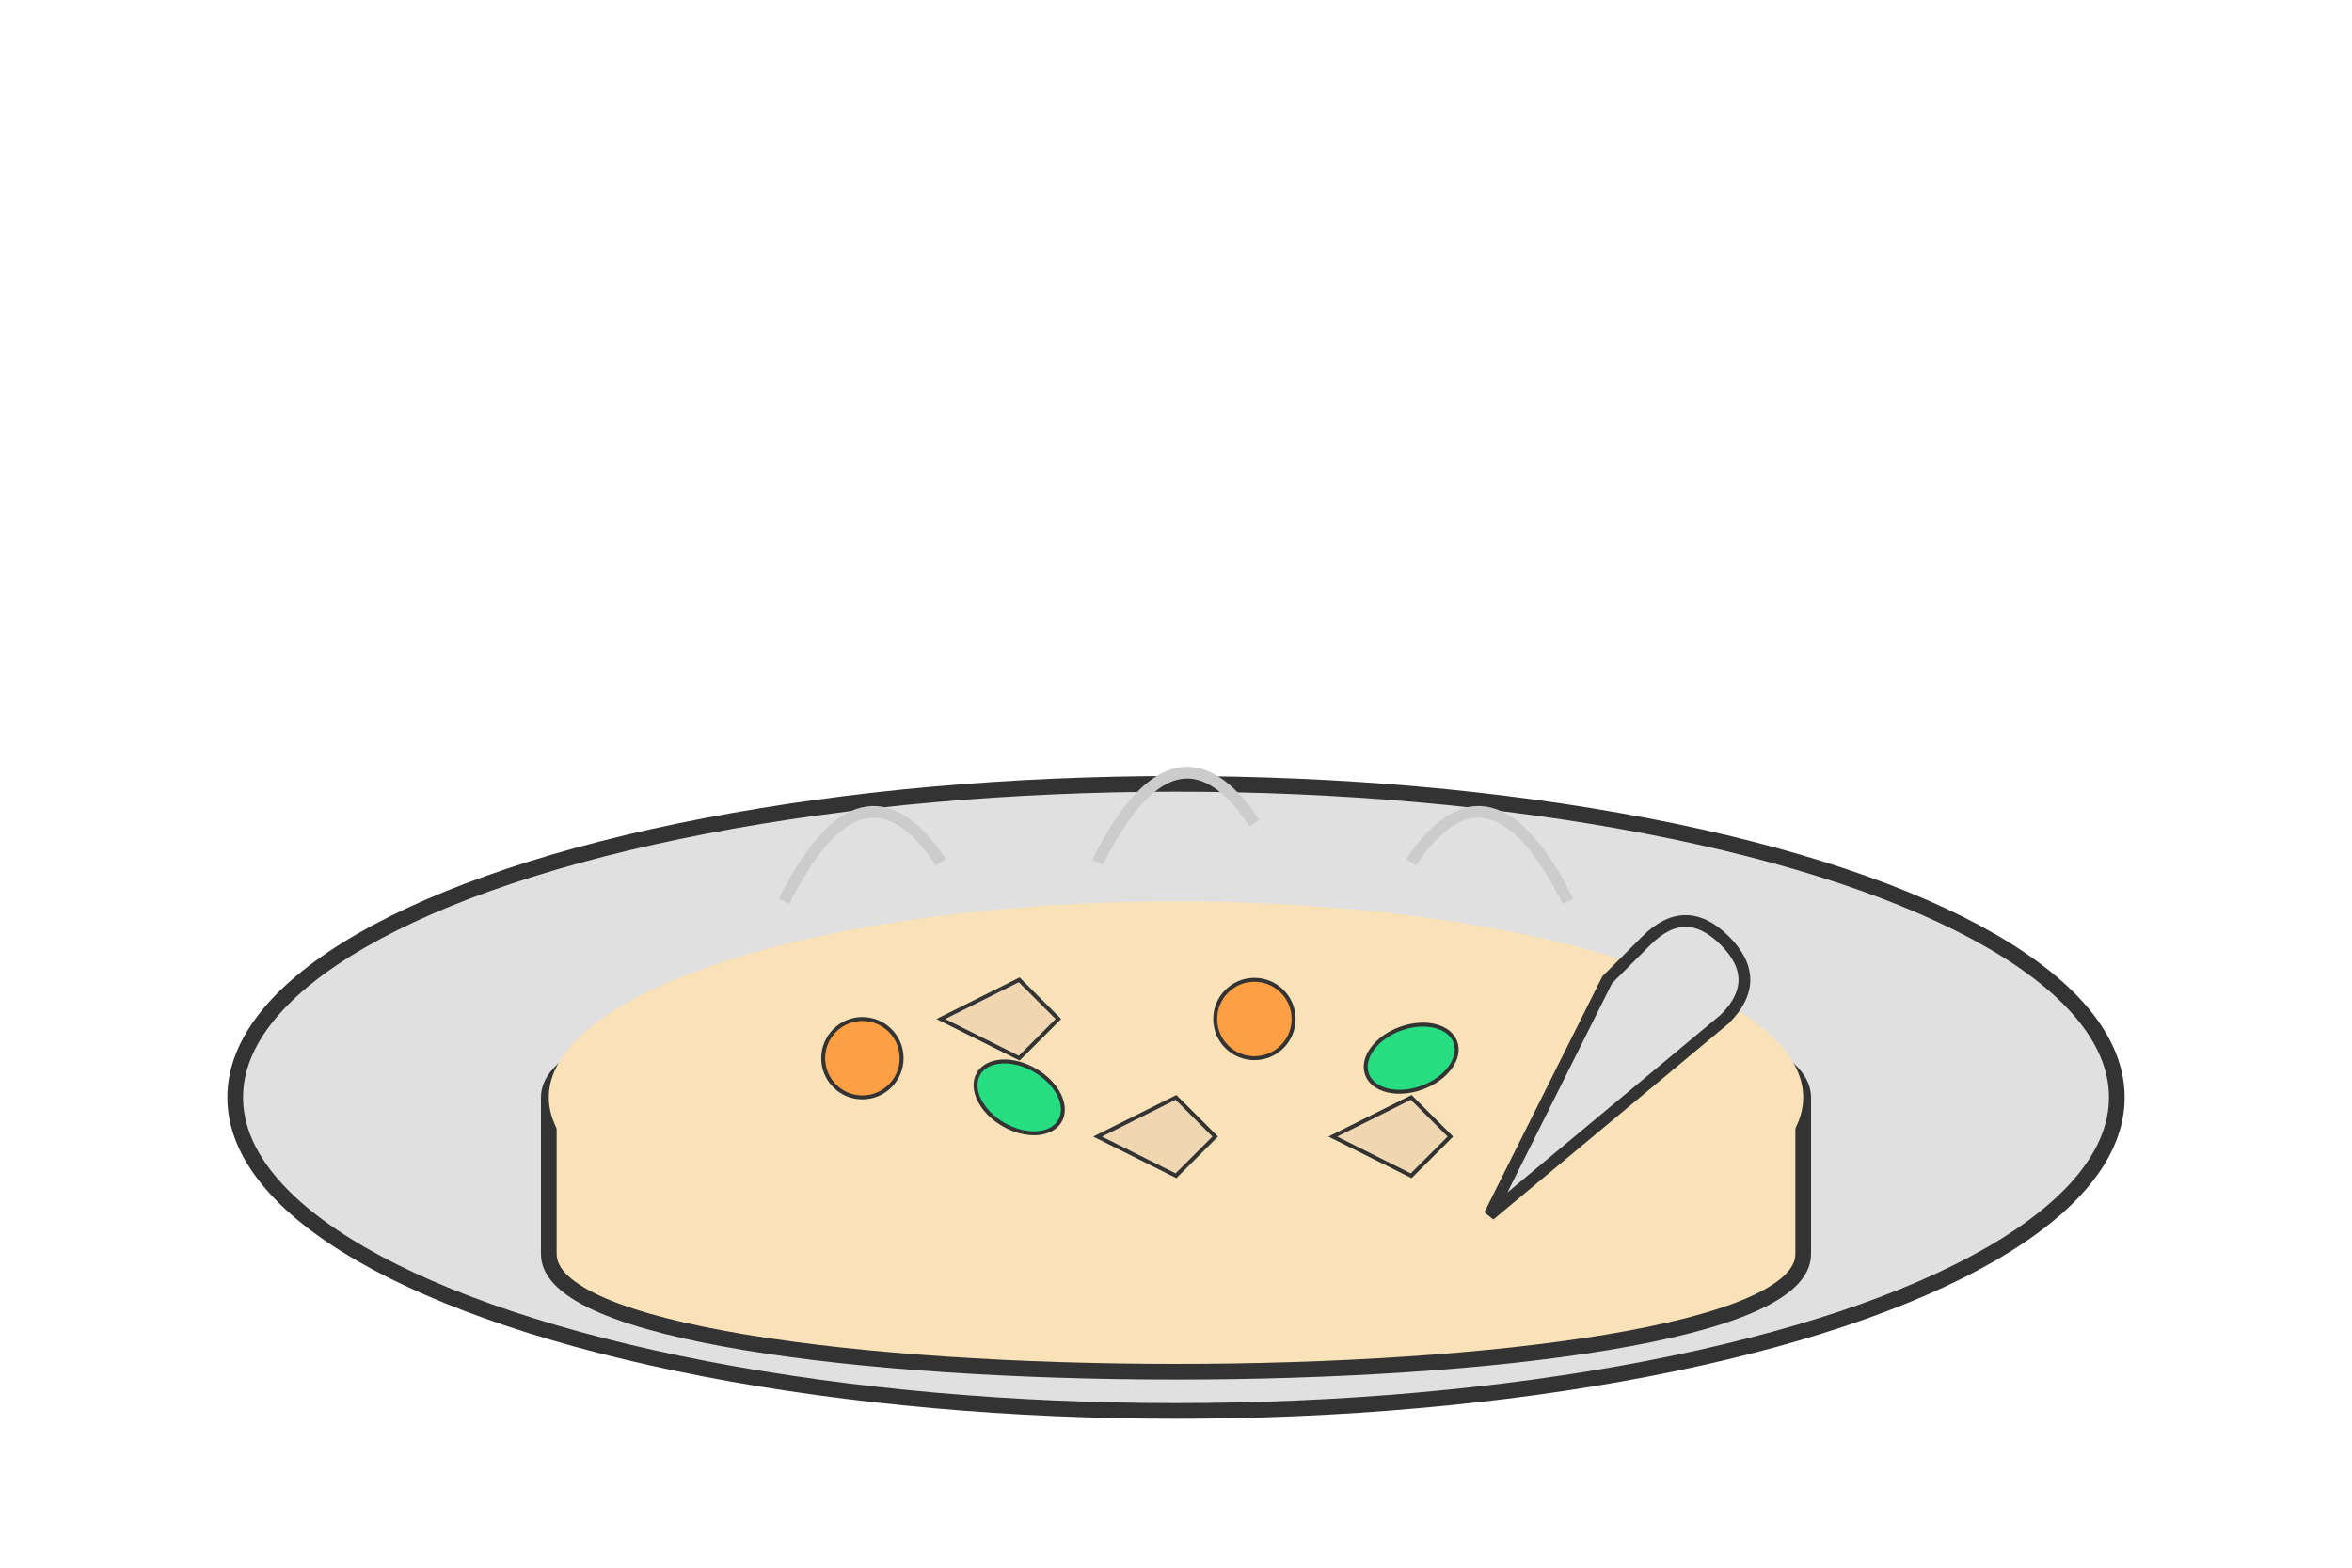 <svg width="300" height="200" xmlns="http://www.w3.org/2000/svg">
  <!-- Tazón de sopa -->
  <ellipse cx="150" cy="140" rx="120" ry="40" fill="#e0e0e0" stroke="#333" stroke-width="2"/>
  <path d="M70,140 C70,120 230,120 230,140 L230,160 C230,180 70,180 70,160 Z" fill="#f9e2b7" stroke="#333" stroke-width="2"/>
  
  <!-- Caldo -->
  <ellipse cx="150" cy="140" rx="80" ry="25" fill="#f9e2b7" stroke="none"/>
  
  <!-- Ingredientes en la sopa -->
  <!-- Trozos de pollo -->
  <path d="M120,130 L130,125 L135,130 L130,135 Z" fill="#f0d6b1" stroke="#333" stroke-width="0.5"/>
  <path d="M170,145 L180,140 L185,145 L180,150 Z" fill="#f0d6b1" stroke="#333" stroke-width="0.5"/>
  <path d="M140,145 L150,140 L155,145 L150,150 Z" fill="#f0d6b1" stroke="#333" stroke-width="0.5"/>
  
  <!-- Verduras -->
  <circle cx="110" cy="135" r="5" fill="#ff9f43" stroke="#333" stroke-width="0.5"/> <!-- Zanahoria -->
  <circle cx="160" cy="130" r="5" fill="#ff9f43" stroke="#333" stroke-width="0.5"/> <!-- Zanahoria -->
  <ellipse cx="130" cy="140" rx="6" ry="4" fill="#26de81" stroke="#333" stroke-width="0.5" transform="rotate(30,130,140)"/> <!-- Perejil -->
  <ellipse cx="180" cy="135" rx="6" ry="4" fill="#26de81" stroke="#333" stroke-width="0.5" transform="rotate(-20,180,135)"/> <!-- Perejil -->
  
  <!-- Vapor -->
  <path d="M100,115 Q110,95 120,110" fill="none" stroke="#ccc" stroke-width="1.5"/>
  <path d="M140,110 Q150,90 160,105" fill="none" stroke="#ccc" stroke-width="1.5"/>
  <path d="M180,110 Q190,95 200,115" fill="none" stroke="#ccc" stroke-width="1.5"/>
  
  <!-- Cuchara -->
  <path d="M190,155 L220,130 Q225,125 220,120 Q215,115 210,120 L205,125 Z" fill="#e0e0e0" stroke="#333" stroke-width="1.5"/>
</svg>